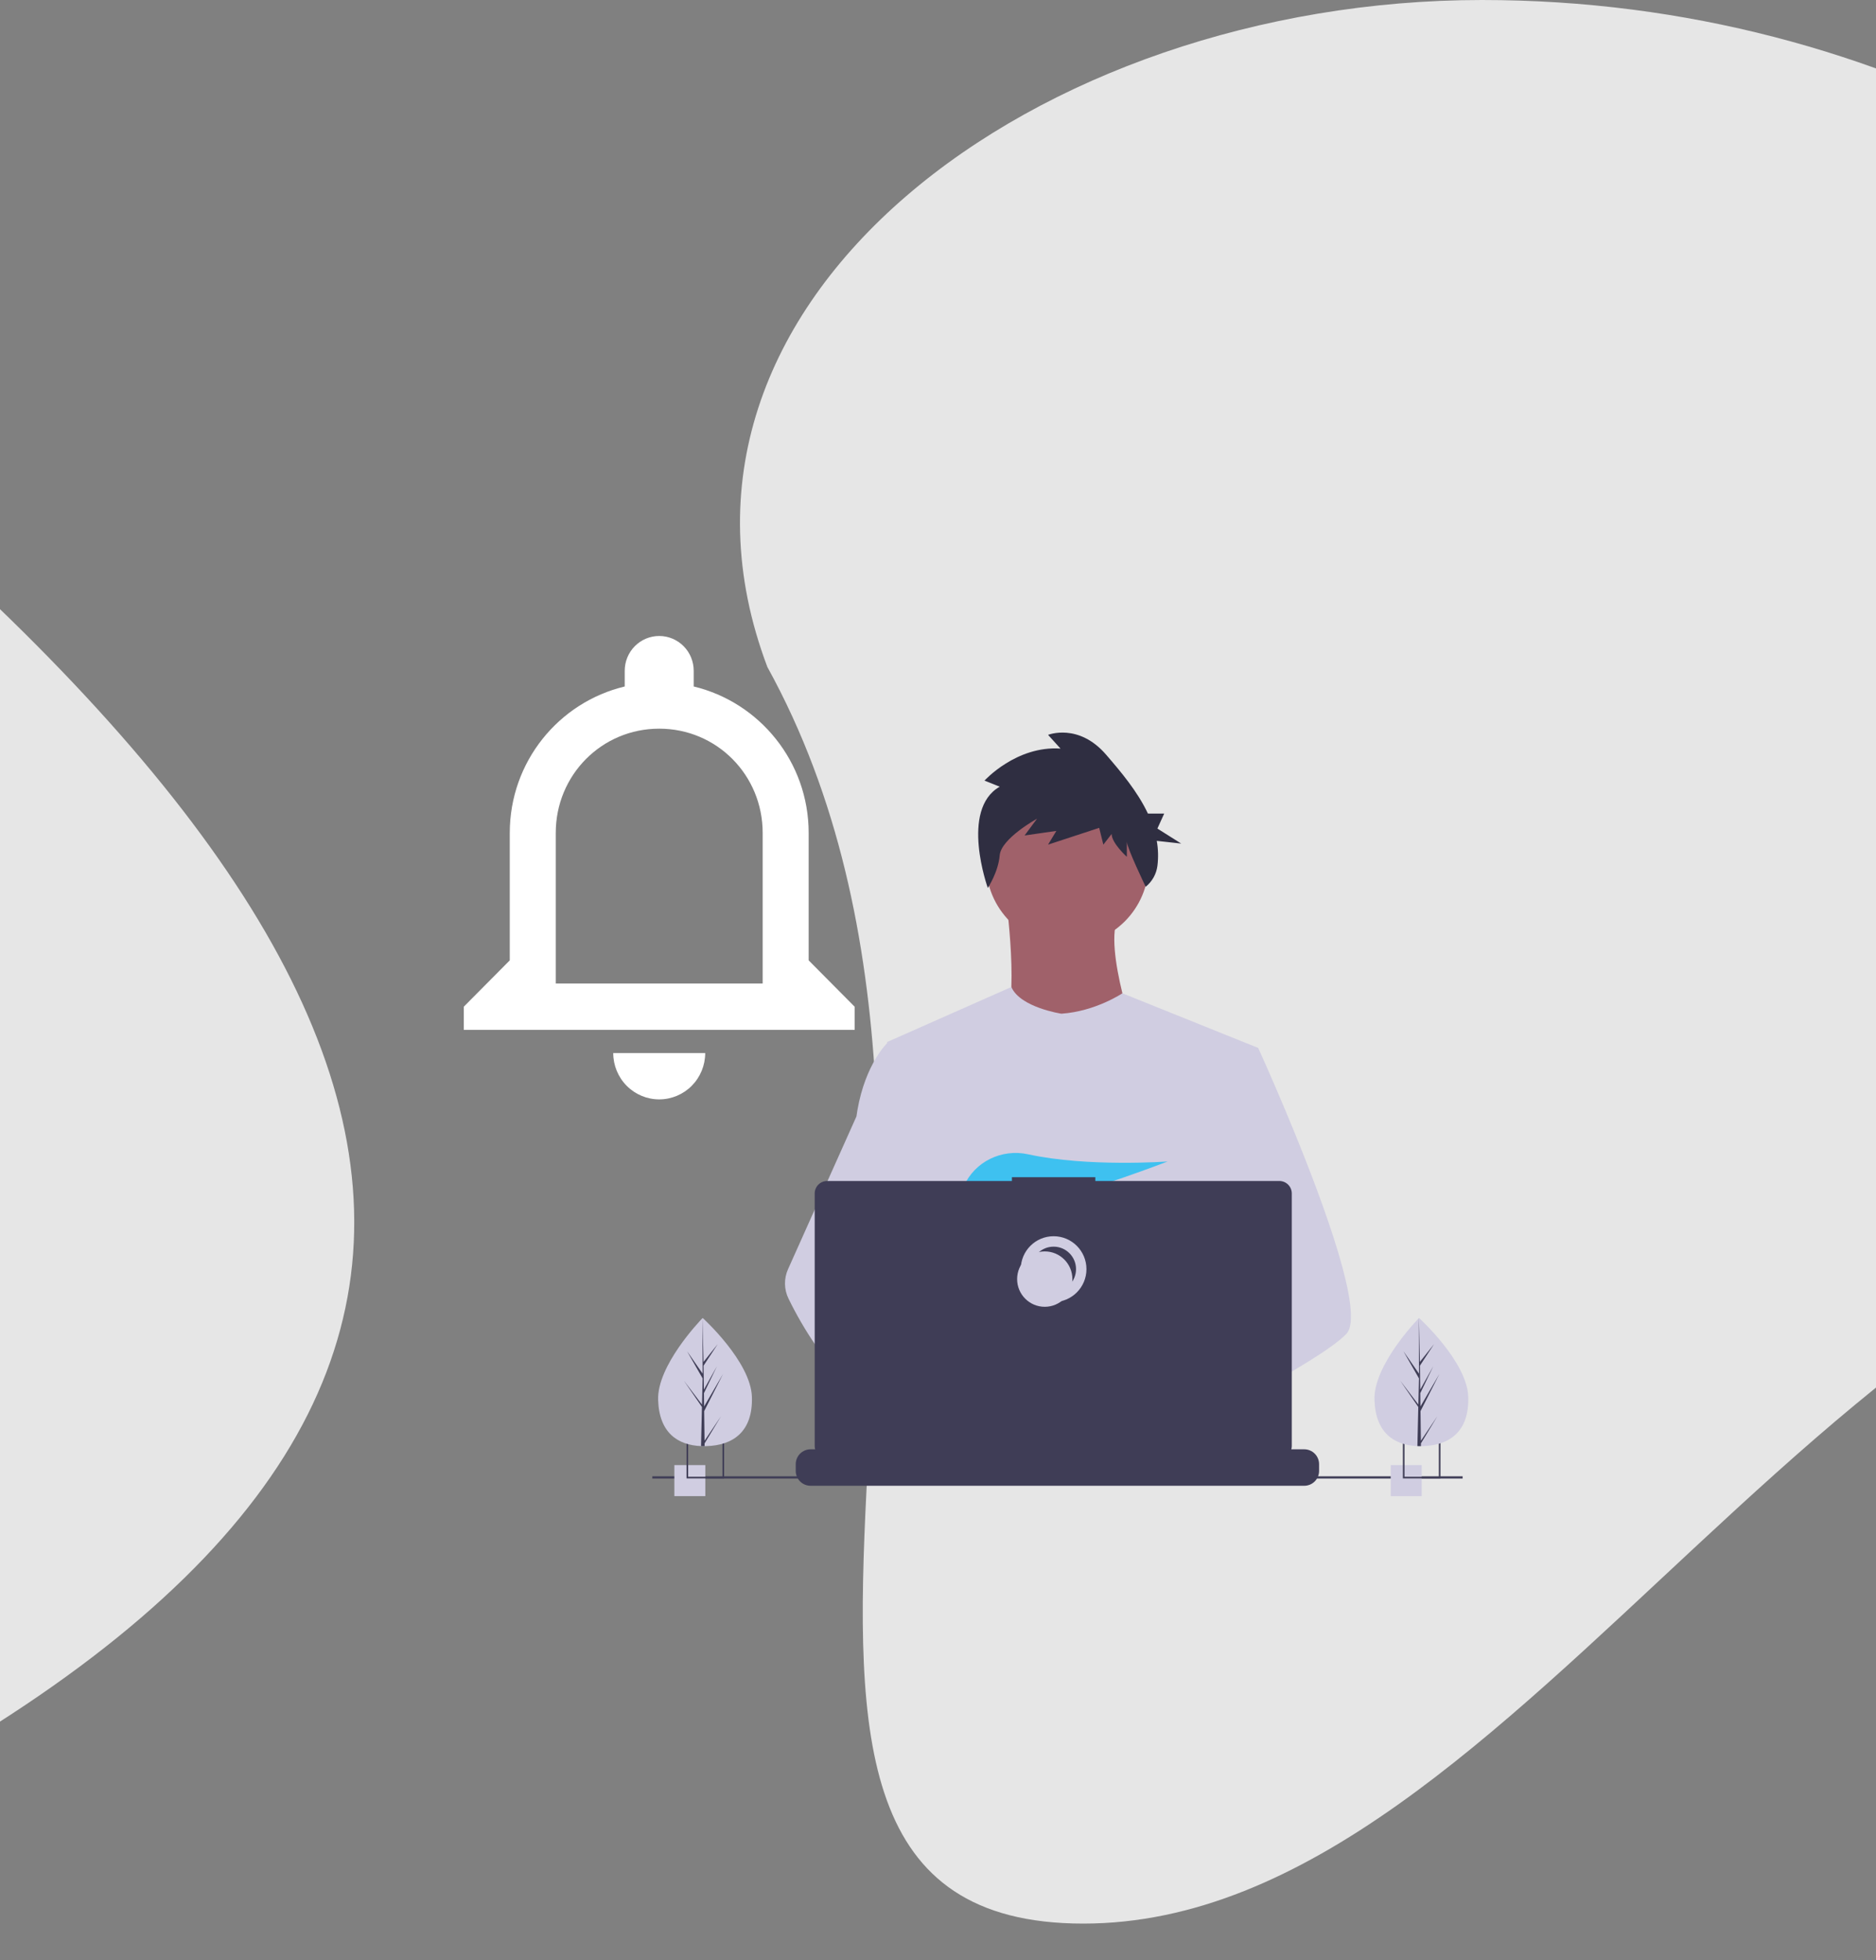 <svg width="360" height="376" viewBox="0 0 360 376" fill="none" xmlns="http://www.w3.org/2000/svg">
<rect x="0" y="0" width="360" height="376" fill="#808080" stroke="none"/>
<path opacity="0.8" d="M-75.605 368.28C-121.662 387.115 -205.763 368.824 -257.081 294.285C-308.399 219.747 -310.352 132.025 -261.443 98.352C-212.534 64.68 -88.244 38.734 -20.162 98.352C105.338 208.249 105.338 294.285 -75.605 368.28Z" fill="white"/>
<path opacity="0.8" d="M461.529 223.318C353.01 223.318 293.079 369 207.867 369C122.655 369 202.356 227.879 147.253 127.942C120.703 57.656 199.169 0 284.381 0C441.885 0 539.676 161.987 461.529 223.318Z" fill="white"/>
<path d="M204.819 181.32C213.434 181.32 220.419 174.324 220.419 165.693C220.419 157.062 213.434 150.066 204.819 150.066C196.203 150.066 189.219 157.062 189.219 165.693C189.219 174.324 196.203 181.32 204.819 181.32Z" fill="#A0616A"/>
<path d="M193.176 173.507C193.176 173.507 196.115 195.702 191.593 198.194C187.071 200.685 218.497 200.911 218.497 200.911C218.497 200.911 211.488 181.66 214.654 175.772L193.176 173.507Z" fill="#A0616A"/>
<path d="M241.444 201.024L238.831 212.946L233.305 238.169L233.139 239.55L231.232 255.542L229.963 266.166L229.113 273.302C223.941 275.965 220.192 277.803 220.192 277.803C220.192 277.803 219.87 276.184 219.35 274.112C215.721 275.202 209.004 277.01 203.313 277.372C205.385 279.686 206.338 281.86 205.046 283.465C201.147 288.301 185.05 278.169 179.419 274.39C179.288 275.295 179.239 276.209 179.271 277.123L174.962 273.804L175.389 266.166L176.108 253.243L177.012 237.036C176.727 236.343 176.488 235.63 176.297 234.905C174.977 230.204 173.376 220.817 172.147 212.946C171.159 206.611 170.416 201.258 170.259 200.118C170.238 199.97 170.228 199.893 170.228 199.893L194.078 189.335C195.773 193.273 203.688 194.457 203.688 194.457C210.245 194.004 215.385 190.54 215.385 190.54L241.444 201.024Z" fill="#D0CDE1"/>
<path d="M222.002 273.274C222.002 273.274 220.992 273.621 219.35 274.112C215.72 275.202 209.004 277.01 203.313 277.372C198.412 277.686 194.271 276.93 193.514 273.727C193.189 272.35 193.65 271.217 194.653 270.286C197.648 267.505 205.472 266.508 211.677 266.166C213.429 266.07 215.05 266.026 216.399 266.009C218.69 265.979 220.192 266.026 220.192 266.026L220.228 266.166L222.002 273.274Z" fill="#A0616A"/>
<path d="M191.841 150.911L188.925 149.741C188.925 149.741 195.023 143.015 203.509 143.6L201.122 140.968C201.122 140.968 206.956 138.628 212.259 144.769C215.047 147.998 218.272 151.793 220.283 156.067H223.407L222.103 158.943L226.666 161.819L221.982 161.302C222.262 162.877 222.304 164.485 222.11 166.072C221.909 167.66 221.1 169.108 219.854 170.109C219.854 170.109 216.236 162.609 216.236 161.439V164.363C216.236 164.363 213.319 161.731 213.319 159.977L211.729 162.024L210.933 158.807L201.122 162.024L202.713 159.392L196.614 160.269L199.001 157.052C199.001 157.052 192.107 160.854 191.841 164.071C191.576 167.288 189.558 170.336 189.558 170.336C189.558 170.336 184.152 155.298 191.841 150.911Z" fill="#2F2E41"/>
<path d="M258.4 255.833C256.812 257.559 252.874 260.158 248.101 262.972C246.326 264.017 244.435 265.095 242.507 266.166C237.906 268.722 233.088 271.256 229.113 273.302C223.941 275.965 220.192 277.803 220.192 277.803C220.192 277.803 219.87 276.184 219.35 274.112C218.654 271.338 217.606 267.753 216.514 266.166C216.476 266.111 216.438 266.06 216.399 266.009C216.081 265.59 215.761 265.345 215.445 265.345L231.232 255.542L238.054 251.305L233.139 239.55L226.974 224.806L230.695 212.946L234.435 201.024H241.444C241.444 201.024 243.765 206.099 246.733 213.175C247.176 214.234 247.634 215.337 248.101 216.476C254.207 231.352 261.818 252.125 258.4 255.833Z" fill="#D0CDE1"/>
<path d="M205.046 283.465C201.147 288.301 185.05 278.169 179.419 274.39C178.193 273.568 177.464 273.047 177.464 273.047L182.614 266.166L184.246 263.988C184.246 263.988 185.705 264.763 187.863 266.026C187.941 266.072 188.02 266.119 188.1 266.166C189.961 267.26 192.296 268.69 194.653 270.286C197.905 272.49 201.193 275.004 203.313 277.372C205.385 279.686 206.338 281.86 205.046 283.465Z" fill="#A0616A"/>
<path d="M187.863 266.026C187.287 266.023 186.712 266.07 186.144 266.166C181.267 267.005 179.829 271.428 179.42 274.39C179.288 275.295 179.239 276.209 179.271 277.123L174.962 273.804L173.393 272.594C169.615 271.275 166.248 268.931 163.329 266.166C160.797 263.725 158.525 261.026 156.551 258.114C154.585 255.243 152.832 252.231 151.307 249.103C150.881 248.23 150.653 247.274 150.637 246.303C150.621 245.331 150.819 244.368 151.216 243.482L156.551 231.571L164.349 214.161C164.407 213.747 164.469 213.342 164.538 212.946C166.085 204.063 170.228 200.118 170.228 200.118H173.393L175.51 212.946L178.14 228.882L176.297 234.905L172.037 248.814L176.108 253.243L187.863 266.026Z" fill="#D0CDE1"/>
<path d="M191.445 228.895L194.151 232.057C195.156 231.865 196.206 231.64 197.287 231.386L196.51 228.895L198.41 231.116C209.865 228.293 224.063 222.806 224.063 222.806C224.063 222.806 208.735 223.932 197.29 221.427C192.226 220.319 187.016 222.834 184.938 227.591C183.73 230.356 183.919 232.751 188.203 232.751C189.651 232.726 191.094 232.59 192.521 232.344L191.445 228.895Z" fill="#3EC1F0"/>
<path d="M253.129 280.872V282.162C253.13 282.516 253.064 282.867 252.936 283.197C252.879 283.344 252.81 283.486 252.73 283.622C252.477 284.047 252.119 284.399 251.689 284.643C251.259 284.888 250.774 285.016 250.28 285.016H155.55C155.056 285.016 154.57 284.888 154.141 284.643C153.711 284.399 153.352 284.047 153.1 283.622C153.02 283.486 152.951 283.344 152.894 283.197C152.766 282.867 152.7 282.516 152.701 282.162V280.872C152.701 280.497 152.774 280.126 152.917 279.779C153.061 279.433 153.27 279.118 153.535 278.853C153.8 278.588 154.114 278.378 154.459 278.235C154.805 278.091 155.176 278.018 155.55 278.018H161.01V277.416C161.01 277.401 161.013 277.385 161.019 277.371C161.025 277.356 161.034 277.343 161.045 277.332C161.056 277.321 161.069 277.312 161.084 277.306C161.098 277.3 161.113 277.297 161.129 277.297H163.978C163.994 277.297 164.009 277.3 164.024 277.306C164.038 277.312 164.051 277.321 164.062 277.332C164.073 277.343 164.082 277.356 164.088 277.371C164.094 277.385 164.097 277.401 164.097 277.416V278.018H165.877V277.416C165.877 277.401 165.88 277.385 165.886 277.371C165.892 277.356 165.9 277.343 165.911 277.332C165.922 277.321 165.936 277.312 165.95 277.306C165.964 277.3 165.98 277.297 165.995 277.297H168.844C168.86 277.297 168.876 277.3 168.89 277.306C168.904 277.312 168.917 277.321 168.929 277.332C168.94 277.343 168.948 277.356 168.954 277.371C168.96 277.385 168.963 277.401 168.963 277.416V278.018H170.745V277.416C170.745 277.401 170.748 277.385 170.754 277.371C170.76 277.356 170.769 277.343 170.78 277.332C170.791 277.321 170.804 277.312 170.819 277.306C170.833 277.3 170.848 277.297 170.864 277.297H173.713C173.729 277.297 173.744 277.3 173.759 277.306C173.773 277.312 173.786 277.321 173.797 277.332C173.808 277.343 173.817 277.356 173.823 277.371C173.829 277.385 173.832 277.401 173.832 277.416V278.018H175.612V277.416C175.612 277.401 175.615 277.385 175.621 277.371C175.627 277.356 175.635 277.343 175.646 277.332C175.657 277.321 175.671 277.312 175.685 277.306C175.699 277.3 175.715 277.297 175.73 277.297H178.579C178.595 277.297 178.611 277.3 178.625 277.306C178.639 277.312 178.652 277.321 178.664 277.332C178.675 277.343 178.683 277.356 178.689 277.371C178.695 277.385 178.698 277.401 178.698 277.416V278.018H180.478V277.416C180.478 277.401 180.481 277.385 180.487 277.371C180.493 277.356 180.502 277.343 180.513 277.332C180.524 277.321 180.537 277.312 180.551 277.306C180.566 277.3 180.581 277.297 180.597 277.297H183.446C183.462 277.297 183.477 277.3 183.491 277.306C183.506 277.312 183.519 277.321 183.53 277.332C183.541 277.343 183.55 277.356 183.556 277.371C183.562 277.385 183.565 277.401 183.565 277.416V278.018H185.347V277.416C185.347 277.401 185.35 277.385 185.356 277.371C185.362 277.356 185.37 277.343 185.381 277.332C185.392 277.321 185.406 277.312 185.42 277.306C185.434 277.3 185.45 277.297 185.465 277.297H188.314C188.33 277.297 188.346 277.3 188.36 277.306C188.374 277.312 188.387 277.321 188.399 277.332C188.41 277.343 188.418 277.356 188.424 277.371C188.43 277.385 188.433 277.401 188.433 277.416V278.018H190.213V277.416C190.213 277.401 190.216 277.385 190.222 277.371C190.228 277.356 190.237 277.343 190.248 277.332C190.259 277.321 190.272 277.312 190.286 277.306C190.301 277.3 190.316 277.297 190.332 277.297H212.649C212.664 277.297 212.68 277.3 212.694 277.306C212.709 277.312 212.722 277.321 212.733 277.332C212.744 277.343 212.753 277.356 212.759 277.371C212.765 277.385 212.768 277.401 212.768 277.416V278.018H214.55V277.416C214.55 277.401 214.553 277.385 214.559 277.371C214.564 277.356 214.573 277.343 214.584 277.332C214.595 277.321 214.608 277.312 214.623 277.306C214.637 277.3 214.653 277.297 214.668 277.297H217.517C217.549 277.298 217.579 277.31 217.601 277.332C217.623 277.355 217.636 277.385 217.636 277.416V278.018H219.416V277.416C219.416 277.401 219.419 277.385 219.425 277.371C219.431 277.356 219.44 277.343 219.451 277.332C219.462 277.321 219.475 277.312 219.489 277.306C219.504 277.3 219.519 277.297 219.535 277.297H222.384C222.399 277.297 222.415 277.3 222.429 277.306C222.444 277.312 222.457 277.321 222.468 277.332C222.479 277.343 222.488 277.356 222.494 277.371C222.5 277.385 222.503 277.401 222.503 277.416V278.018H224.282V277.416C224.282 277.401 224.285 277.385 224.291 277.371C224.297 277.356 224.306 277.343 224.317 277.332C224.328 277.321 224.341 277.312 224.356 277.306C224.37 277.3 224.386 277.297 224.401 277.297H227.25C227.266 277.297 227.281 277.3 227.296 277.306C227.31 277.312 227.323 277.321 227.334 277.332C227.345 277.343 227.354 277.356 227.36 277.371C227.366 277.385 227.369 277.401 227.369 277.416V278.018H229.151V277.416C229.151 277.401 229.154 277.385 229.16 277.371C229.166 277.356 229.175 277.343 229.186 277.332C229.197 277.321 229.21 277.312 229.224 277.306C229.239 277.3 229.254 277.297 229.27 277.297H232.119C232.15 277.298 232.18 277.31 232.202 277.333C232.223 277.355 232.236 277.385 232.236 277.416V278.018H234.017V277.416C234.017 277.401 234.02 277.385 234.026 277.371C234.032 277.356 234.041 277.343 234.052 277.332C234.063 277.321 234.076 277.312 234.091 277.306C234.105 277.3 234.121 277.297 234.136 277.297H236.985C237.001 277.297 237.016 277.3 237.031 277.306C237.045 277.312 237.058 277.321 237.069 277.332C237.08 277.343 237.089 277.356 237.095 277.371C237.101 277.385 237.104 277.401 237.104 277.416V278.018H238.884V277.416C238.884 277.401 238.887 277.385 238.893 277.371C238.899 277.356 238.908 277.343 238.919 277.332C238.93 277.321 238.943 277.312 238.957 277.306C238.972 277.3 238.987 277.297 239.003 277.297H241.852C241.867 277.297 241.883 277.3 241.897 277.306C241.912 277.312 241.925 277.321 241.936 277.332C241.947 277.343 241.956 277.356 241.962 277.371C241.967 277.385 241.971 277.401 241.971 277.416V278.018H250.28C250.654 278.018 251.025 278.091 251.37 278.235C251.716 278.378 252.03 278.588 252.295 278.853C252.559 279.118 252.769 279.433 252.912 279.779C253.055 280.126 253.129 280.497 253.129 280.872Z" fill="#3F3D56"/>
<path d="M280.675 283.197H125.178V283.622H280.675V283.197Z" fill="#3F3D56"/>
<path d="M245.501 226.547H210.192V225.818H194.182V226.547H158.728C158.094 226.547 157.487 226.799 157.039 227.248C156.591 227.696 156.339 228.305 156.339 228.939V277.374C156.339 278.009 156.591 278.617 157.039 279.066C157.487 279.515 158.094 279.767 158.728 279.767H245.501C246.135 279.767 246.742 279.515 247.19 279.066C247.638 278.617 247.89 278.009 247.89 277.374V228.939C247.89 228.625 247.828 228.314 247.708 228.024C247.588 227.734 247.412 227.47 247.19 227.248C246.968 227.025 246.705 226.849 246.415 226.729C246.125 226.609 245.815 226.547 245.501 226.547Z" fill="#3F3D56"/>
<path d="M202.184 248.769C205.113 248.769 207.487 246.391 207.487 243.457C207.487 240.522 205.113 238.144 202.184 238.144C199.255 238.144 196.881 240.522 196.881 243.457C196.881 246.391 199.255 248.769 202.184 248.769Z" stroke="#D0CDE1" stroke-width="2" stroke-miterlimit="10"/>
<path d="M200.487 250.682C203.416 250.682 205.79 248.303 205.79 245.369C205.79 242.435 203.416 240.056 200.487 240.056C197.558 240.056 195.183 242.435 195.183 245.369C195.183 248.303 197.558 250.682 200.487 250.682Z" fill="#D0CDE1"/>
<path d="M135.349 281.05H129.409V287H135.349V281.05Z" fill="#D0CDE1"/>
<path d="M131.744 276.374V283.6H138.956V276.374H131.744ZM138.642 283.285H132.055V276.689H138.642V283.285Z" fill="#3F3D56"/>
<path d="M272.814 281.05H266.875V287H272.814V281.05Z" fill="#D0CDE1"/>
<path d="M269.209 276.374V283.6H276.422V276.374H269.209ZM276.108 283.285H269.521V276.689H276.108V283.285Z" fill="#3F3D56"/>
<path d="M144.29 267.987C144.488 274.776 140.528 277.265 135.558 277.41C135.442 277.414 135.328 277.416 135.213 277.416C134.983 277.418 134.754 277.414 134.528 277.405C130.034 277.218 126.476 274.828 126.292 268.513C126.101 261.978 134.198 253.488 134.805 252.86L134.806 252.859C134.829 252.835 134.841 252.823 134.841 252.823C134.841 252.823 144.092 261.197 144.29 267.987Z" fill="#D0CDE1"/>
<path d="M135.2 276.381L138.357 271.678L135.207 276.887L135.213 277.416C134.983 277.418 134.754 277.414 134.528 277.405L134.685 270.602L134.681 270.549L134.687 270.539L134.701 269.896L131.244 264.868L134.697 269.415L134.71 269.551L134.828 264.411L131.842 259.198L134.836 263.508L134.805 252.86L134.805 252.824L134.806 252.859L135.005 261.252L137.726 257.843L135.013 261.975L135.073 266.572L137.577 262.085L135.082 267.248L135.115 269.805L138.757 263.554L135.126 270.696L135.2 276.381Z" fill="#3F3D56"/>
<path d="M281.756 267.987C281.953 274.776 277.993 277.265 273.023 277.41C272.908 277.414 272.793 277.416 272.678 277.416C272.448 277.418 272.22 277.414 271.994 277.405C267.499 277.218 263.941 274.828 263.757 268.513C263.566 261.978 271.663 253.488 272.27 252.86L272.272 252.859C272.295 252.835 272.306 252.823 272.306 252.823C272.306 252.823 281.558 261.197 281.756 267.987Z" fill="#D0CDE1"/>
<path d="M272.665 276.381L275.822 271.678L272.672 276.887L272.678 277.416C272.448 277.418 272.22 277.414 271.994 277.405L272.15 270.602L272.146 270.549L272.152 270.539L272.167 269.896L268.709 264.868L272.163 269.415L272.175 269.551L272.293 264.411L269.307 259.198L272.302 263.508L272.27 252.86L272.271 252.824L272.272 252.859L272.47 261.252L275.191 257.843L272.479 261.975L272.538 266.572L275.043 262.085L272.547 267.248L272.58 269.805L276.222 263.554L272.591 270.696L272.665 276.381Z" fill="#3F3D56"/>
<path d="M146.355 188.67H106.648V159.779C106.648 148.668 115.472 139.779 126.502 139.779C137.531 139.779 146.355 148.668 146.355 159.779V188.67ZM155.179 184.225V159.779C155.179 146.134 145.738 134.712 133.12 131.689V128.667C133.12 126.899 132.422 125.203 131.181 123.953C129.94 122.702 128.257 122 126.502 122C124.746 122 123.063 122.702 121.822 123.953C120.581 125.203 119.884 126.899 119.884 128.667V131.689C107.221 134.712 97.824 146.134 97.824 159.779V184.225L89 193.114V197.559H164.003V193.114L155.179 184.225ZM126.502 210.893C128.842 210.893 131.086 209.956 132.741 208.289C134.396 206.622 135.326 204.361 135.326 202.003H117.678C117.678 204.361 118.607 206.622 120.262 208.289C121.917 209.956 124.161 210.893 126.502 210.893Z" fill="white"/>
</svg>
